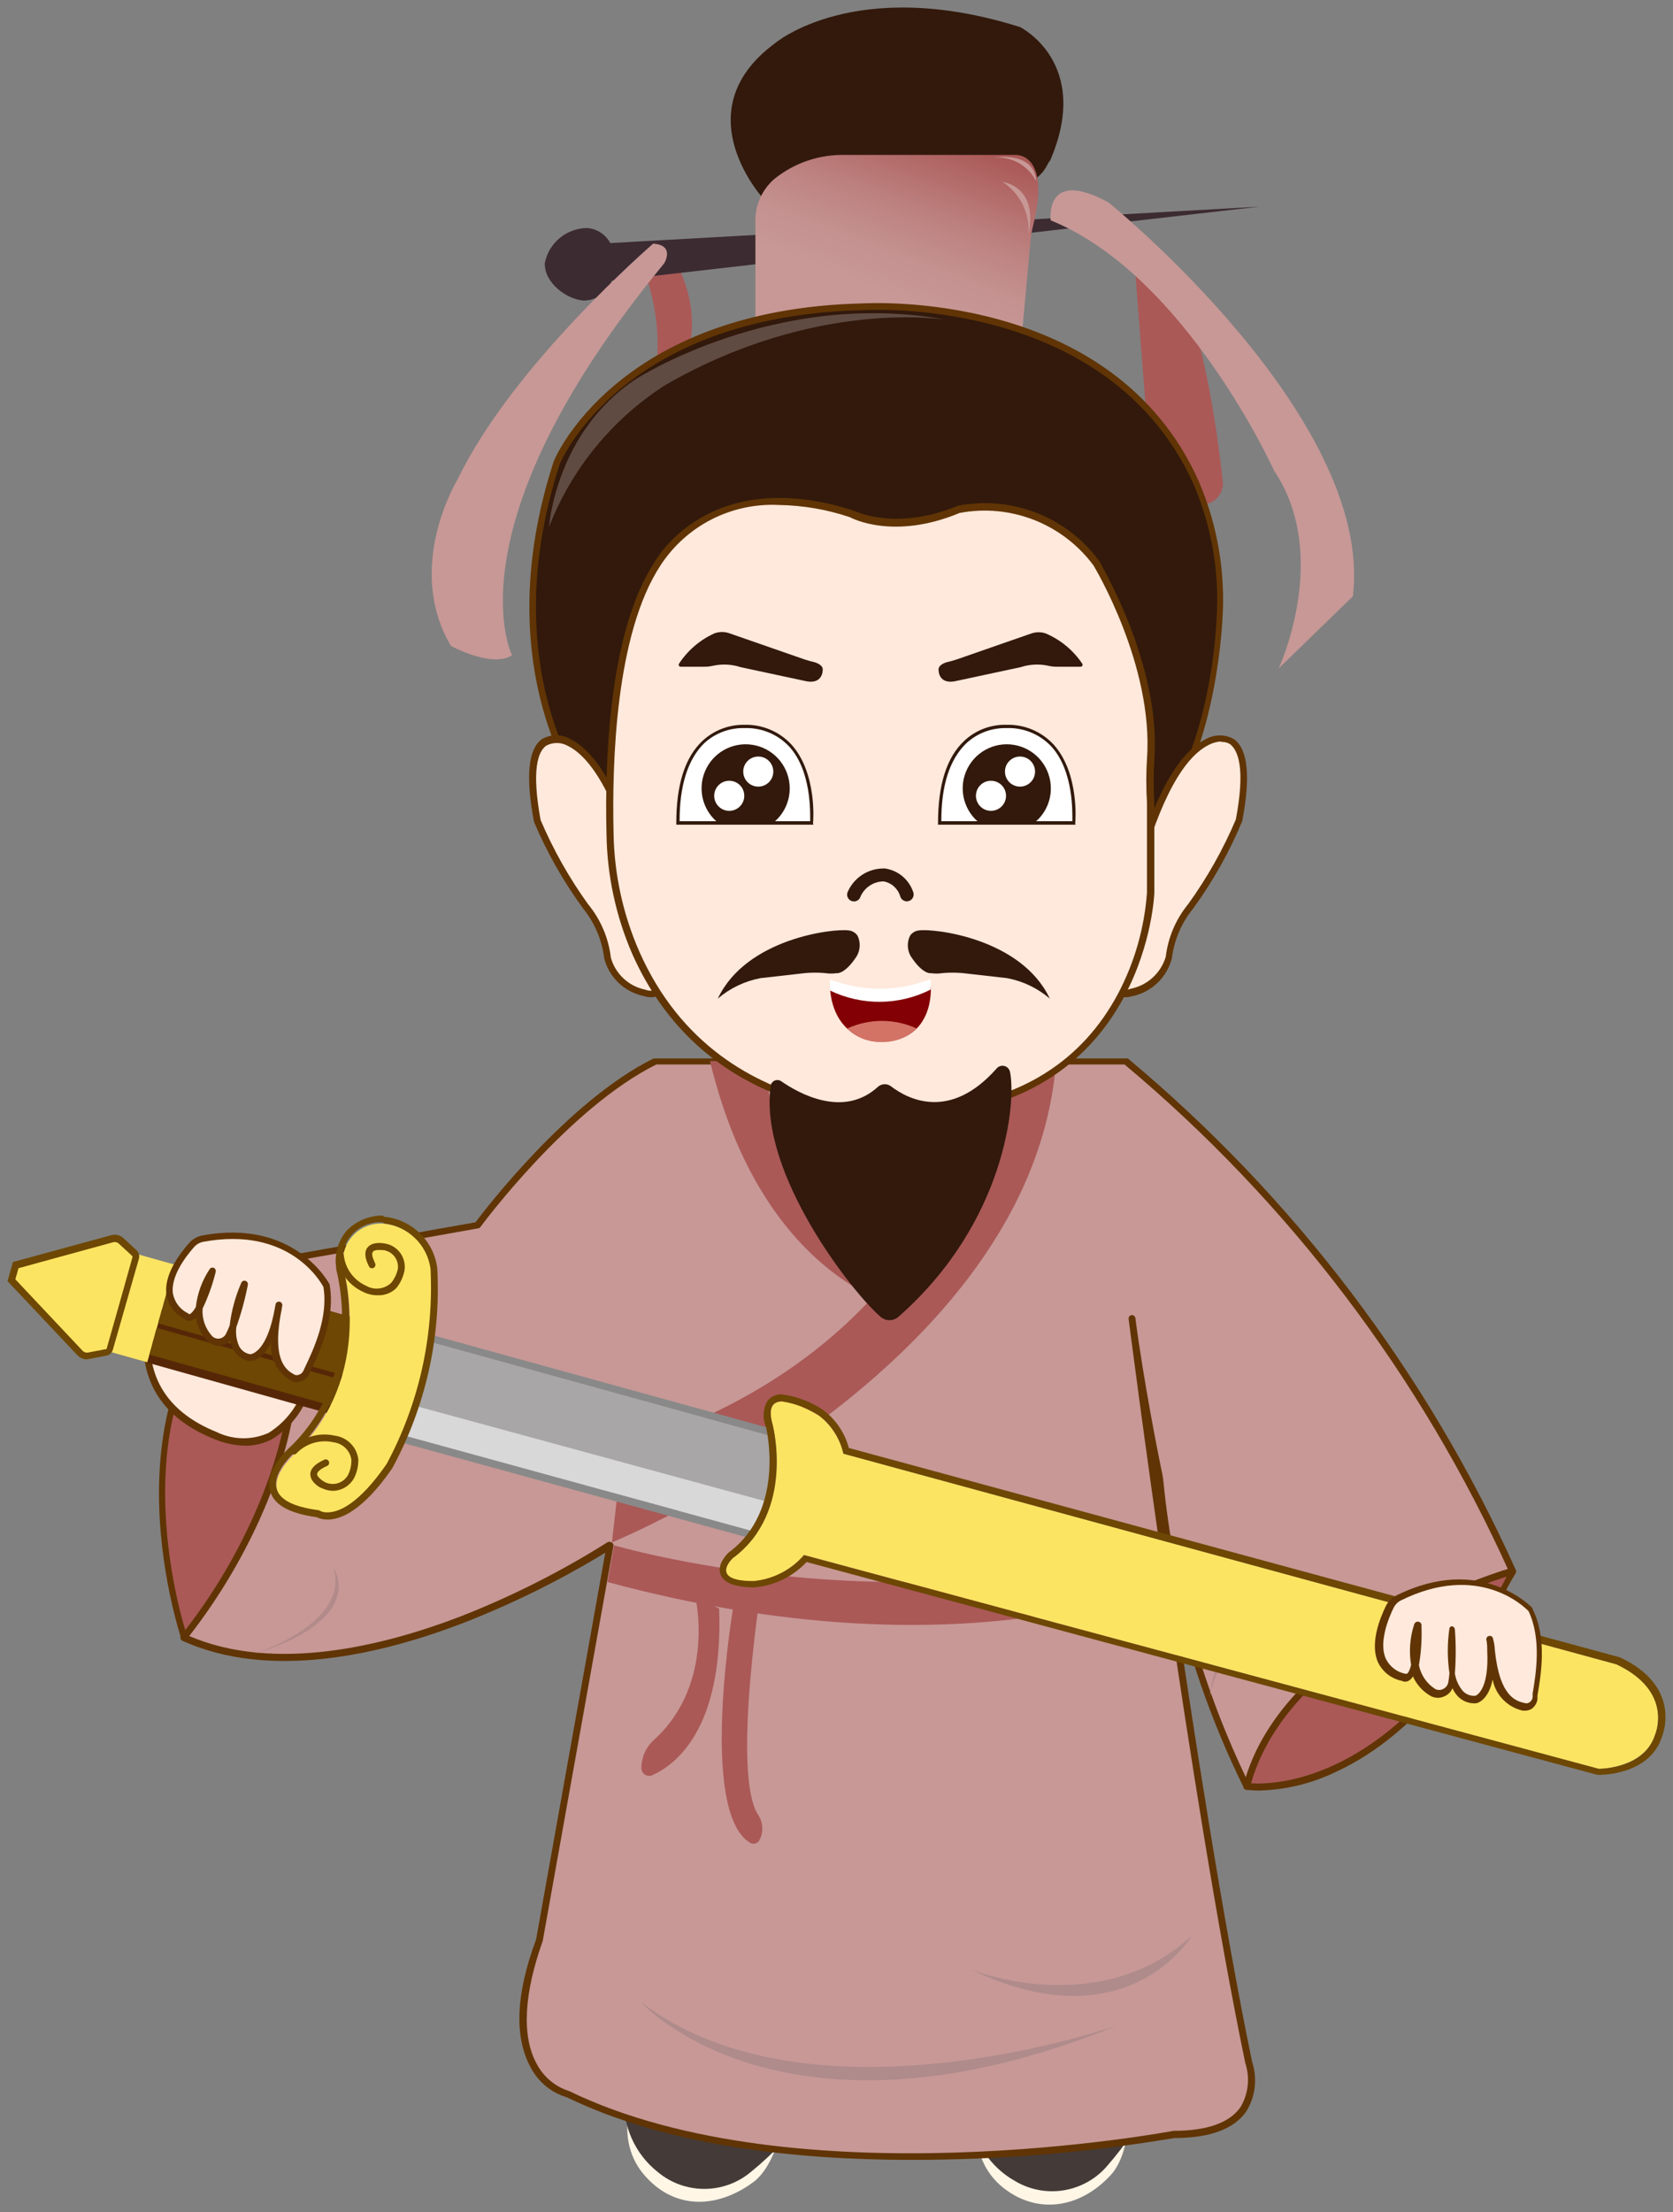 <?xml version="1.0" encoding="UTF-8"?><svg xmlns="http://www.w3.org/2000/svg" xmlns:xlink="http://www.w3.org/1999/xlink" width="111.221" height="147.044" viewBox="-0.5 -0.098 111.221 147.044" version="1.1">
    <rect x="-0.5" y="-0.098" width="111.221" height="147.044" fill="#808080" stroke="none"/>
    <!-- Generator: Sketch 46.2 (44496) - http://www.bohemiancoding.com/sketch -->
    <title>三国主题素材-18</title>
    <desc>Created with Sketch.</desc>
    <defs>
        <linearGradient x1="11.7%" y1="118.556%" x2="90.451%" y2="-6.848%" id="linearGradient-1">
            <stop stop-color="#C79896" offset="35%"/>
            <stop stop-color="#C49290" offset="48%"/>
            <stop stop-color="#BC817F" offset="65%"/>
            <stop stop-color="#AF6462" offset="85%"/>
            <stop stop-color="#AA5957" offset="92%"/>
        </linearGradient>
    </defs>
    <g id="Page-1" stroke="none" fill-rule="evenodd">
        <g id="三国主题素材-18">
            <path d="M18.24,83.64 C18.24,83.64 23.42,95.3 11.73,108.73 C11.73,108.73 5.54,90.8 18.24,83.64 Z" id="Shape" fill="#AA5957" fill-rule="nonzero" stroke-width="1"/>
            <path d="M11.73,109 L11.73,109 C11.651,108.983 11.586,108.926 11.56,108.85 C11.5,108.67 5.45,90.66 18.17,83.49 C18.227,83.464 18.293,83.464 18.35,83.49 C18.411,83.509 18.462,83.552 18.49,83.61 C18.54,83.73 23.59,95.56 11.94,108.94 C11.886,108.996 11.806,109.019 11.73,109 Z M18.13,84 C7.03,90.48 11.04,105.7 11.83,108.31 C22.05,96.28 18.75,85.66 18.13,84 L18.13,84 Z" id="Shape" fill="#603404" fill-rule="nonzero" stroke-width="1"/>
            <path d="M41.71,138.92 C41.71,138.92 40.08,142.33 42.66,144.83 C44.66,146.83 47.4,146.61 49.66,144.89 C50.92,143.89 52,140.89 50.95,139.49 L41.71,138.92 Z" id="Shape" fill="#FFF6E6" fill-rule="nonzero" stroke-width="1"/>
            <path d="M41,139.28 C40.878,141.212 41.712,143.08 43.23,144.28 C45.019,145.774 47.621,145.774 49.41,144.28 C50.934,143.044 52.28,141.604 53.41,140 L41,139.28 Z" id="Shape" fill="#443A37" fill-rule="nonzero" stroke-width="1"/>
            <path d="M64.59,139.85 C64.59,139.85 63.53,143.48 66.47,145.53 C68.77,147.14 71.47,146.53 73.35,144.47 C74.44,143.31 75.01,140.15 73.75,138.93 L64.59,139.85 Z" id="Shape" fill="#FFF6E6" fill-rule="nonzero" stroke-width="1"/>
            <path d="M64,140.31 C64.188,142.236 65.309,143.948 67,144.89 C69.005,146.07 71.567,145.65 73.09,143.89 C74.383,142.416 75.467,140.77 76.31,139 L64,140.31 Z" id="Shape" fill="#443A37" fill-rule="nonzero" stroke-width="1"/>
            <path d="M74.34,70.43 C85.391,79.613 94.189,91.206 100.06,104.32 C100.06,104.32 92.35,118 82.38,118.64 C79.262,112.311 77.311,105.471 76.62,98.45 C76.603,98.269 76.576,98.088 76.54,97.91 C76.3,96.73 75.31,91.73 74.75,87.53 C74.75,87.53 78.75,118.97 82.5,136.96 C82.5,136.96 84.19,141.75 77.56,141.75 C77.56,141.75 52.56,146.54 37.29,139.11 C37.29,139.11 32.11,137.95 35.36,128.88 L40.06,102.63 C40.06,102.63 22.94,113.85 11.73,108.74 C11.73,108.74 22.34,96.19 18.24,83.65 L31.24,81.34 C31.24,81.34 37,73.41 43.08,70.43 L74.34,70.43 Z" id="Shape" fill="#C79896" fill-rule="nonzero" stroke-width="1"/>
            <path d="M60,143.47 C52.47,143.47 43.88,142.56 37.18,139.31 L37.18,139.31 C36.138,138.999 35.268,138.277 34.77,137.31 C33.69,135.31 33.77,132.5 35.14,128.82 L39.74,103.11 C36.698,104.966 33.495,106.546 30.17,107.83 C24.95,109.83 17.49,111.64 11.62,108.96 C11.557,108.93 11.512,108.872 11.496,108.804 C11.48,108.736 11.497,108.665 11.54,108.61 C13.44,106.215 15.039,103.595 16.3,100.81 C18.23,96.56 20.1,90.14 18,83.73 C17.982,83.667 17.991,83.6 18.026,83.545 C18.06,83.49 18.116,83.452 18.18,83.44 L31.11,81.15 C31.72,80.34 37.26,73.07 42.95,70.26 L43.05,70.26 L74.34,70.26 C74.386,70.245 74.434,70.245 74.48,70.26 C85.542,79.493 94.36,91.119 100.27,104.26 C100.302,104.323 100.302,104.397 100.27,104.46 C100.19,104.6 92.38,118.22 82.41,118.88 C82.321,118.892 82.235,118.843 82.2,118.76 C80.007,114.315 78.381,109.611 77.36,104.76 C78.85,115.02 80.84,127.76 82.74,136.96 C83.104,138.068 82.958,139.281 82.34,140.27 C81.52,141.43 79.92,142.02 77.57,142.02 C71.764,142.995 65.887,143.48 60,143.47 Z M40.06,102.4 C40.127,102.402 40.19,102.433 40.232,102.485 C40.274,102.536 40.292,102.604 40.28,102.67 L35.58,128.92 C34.32,132.45 34.18,135.26 35.17,137.07 C35.62,137.945 36.402,138.604 37.34,138.9 C52.46,146.23 77.27,141.59 77.52,141.54 C79.75,141.54 81.23,141.01 81.96,139.98 C82.491,139.098 82.611,138.028 82.29,137.05 C78.59,119.23 74.57,87.88 74.53,87.57 C74.518,87.446 74.607,87.336 74.73,87.32 C74.854,87.308 74.964,87.397 74.98,87.52 L74.98,87.52 C75.52,91.65 76.48,96.52 76.77,97.88 C76.807,98.068 76.834,98.259 76.85,98.45 C77.546,105.399 79.465,112.17 82.52,118.45 C91.74,117.72 99.1,105.58 99.82,104.37 C93.949,91.351 85.211,79.827 74.26,70.66 L43.13,70.66 C37.24,73.59 31.5,81.38 31.44,81.46 C31.407,81.507 31.357,81.539 31.3,81.55 L18.53,83.82 C20.53,90.29 18.67,96.71 16.72,100.99 C15.476,103.715 13.919,106.285 12.08,108.65 C17.76,111.09 24.95,109.32 30.01,107.39 C33.469,106.045 36.791,104.371 39.93,102.39 C39.973,102.381 40.019,102.384 40.06,102.4 Z" id="Shape" fill="#603404" fill-rule="nonzero" stroke-width="1"/>
            <path d="M82.38,118.64 C82.38,118.64 92.15,120.35 100.06,104.33 C100.06,104.33 85,108.52 82.38,118.64 Z" id="Shape" fill="#AA5957" fill-rule="nonzero" stroke-width="1"/>
            <path d="M83.23,118.92 C82.932,118.924 82.635,118.904 82.34,118.86 C82.278,118.848 82.224,118.811 82.19,118.759 C82.156,118.706 82.145,118.641 82.16,118.58 C84.81,108.46 99.85,104.16 100,104.11 C100.084,104.088 100.173,104.115 100.23,104.18 C100.277,104.253 100.277,104.347 100.23,104.42 C96.11,112.75 91.48,116.23 88.31,117.68 C86.724,118.45 84.992,118.873 83.23,118.92 L83.23,118.92 Z M82.66,118.44 C84.21,118.55 92.66,118.44 99.66,104.7 C97.124,105.519 94.675,106.588 92.35,107.89 C88.69,109.95 84.1,113.43 82.67,118.44 L82.66,118.44 Z" id="Shape" fill="#603404" fill-rule="nonzero" stroke-width="1"/>
            <path d="M46.7,70.43 L50.3,70.43 C50.3,70.43 51.37,83.71 60.8,84.43 L60.8,87.22 C60.8,87.22 50.47,86.09 46.7,70.43 Z" id="Shape" fill="#AA5957" fill-rule="nonzero" stroke-width="1"/>
            <path d="M65,70.43 C65,70.43 63.8,89.05 40.89,96.18 L40.18,102.43 C40.18,102.43 68.18,90.91 69.71,70.43 L65,70.43 Z" id="Shape" fill="#AA5957" fill-rule="nonzero" stroke-width="1"/>
            <path d="M40.32,102.62 C40.32,102.62 58.91,108.11 76.81,102.62 L77.16,105.06 C77.16,105.06 63.64,111.48 39.89,105.06 L40.32,102.62 Z" id="Shape" fill="#AA5957" fill-rule="nonzero" stroke-width="1"/>
            <path d="M45.72,106 C45.72,106 47.11,111.79 42.99,115.54 C42.453,116.018 42.145,116.701 42.14,117.42 L42.14,117.42 C42.139,117.597 42.227,117.762 42.374,117.859 C42.522,117.956 42.708,117.971 42.87,117.9 C44.36,117.23 47.59,114.9 47.31,106.83 L45.72,106 Z" id="Shape" fill="#AA5957" fill-rule="nonzero" stroke-width="1"/>
            <path d="M48.28,106.51 C48.28,106.51 45.9,120.29 49.36,122.39 C49.463,122.455 49.587,122.474 49.705,122.444 C49.822,122.414 49.922,122.336 49.98,122.23 L49.98,122.23 C50.274,121.688 50.239,121.028 49.89,120.52 C49.25,119.52 48.65,116.42 49.89,106.89 L48.28,106.51 Z" id="Shape" fill="#AA5957" fill-rule="nonzero" stroke-width="1"/>
            <path d="M64.08,130.83 C64.08,130.83 72.55,134.26 78.74,128.57 C78.74,128.57 74.46,135.8 64.08,130.83 Z" id="Shape" fill="#AF8B8B" fill-rule="nonzero" stroke-width="1"/>
            <path d="M42.13,133 C42.13,133 51.56,143.55 73.75,134.55 C73.76,134.52 53.56,141.68 42.13,133 Z" id="Shape" fill="#AF8B8B" fill-rule="nonzero" stroke-width="1"/>
            <path d="M16.13,109.93 C16.13,109.93 22.79,107.93 21.68,104.13 C21.68,104.13 24.07,107.54 16.13,109.93 Z" id="Shape" fill="#B28A8A" fill-rule="nonzero" stroke-width="1"/>
            <path d="M79.89,112.8 C79.89,112.8 80.53,108.09 85.2,107.29 C85.2,107.3 80.58,107.2 79.89,112.8 Z" id="Shape" fill="#B28A8A" fill-rule="nonzero" stroke-width="1"/>
            <path d="M19.95,92.1 C19.95,92.1 18.6,97.3 13.84,95.38 C9.08,93.46 9.14,89.89 9.29,88.38" id="Shape" fill="#FFE9DC" fill-rule="nonzero" stroke-width="1"/>
            <path d="M15.82,96 C15.108,95.987 14.405,95.838 13.75,95.56 C10.31,94.18 8.75,91.73 9.06,88.29 C9.041,88.198 9.079,88.104 9.156,88.052 C9.234,87.999 9.336,87.999 9.414,88.052 C9.491,88.104 9.529,88.198 9.51,88.29 C9.21,91.51 10.69,93.8 13.92,95.1 C15,95.623 16.255,95.641 17.35,95.15 C18.506,94.431 19.355,93.309 19.73,92 C19.775,91.897 19.888,91.842 19.996,91.869 C20.105,91.896 20.179,91.998 20.17,92.11 C19.777,93.559 18.843,94.801 17.56,95.58 C17.022,95.856 16.425,96 15.82,96 Z" id="Shape" fill="#603404" fill-rule="nonzero" stroke-width="1"/>
            <polygon id="Shape" fill="#A8A6A6" fill-rule="nonzero" points="27.04 88.79 90.73 106.38 97.63 111.78 89.79 112.72 25.46 95.07" stroke-width="1"/>
            <path d="M27,88.79 L90.69,106.38 L97.59,111.78 L89.75,112.72 L25.46,95.07 L27,88.79 L27,88.79 Z M27,88.34 C26.792,88.338 26.611,88.479 26.56,88.68 L25,95 C24.937,95.24 25.08,95.486 25.32,95.55 L89.65,113.2 L89.77,113.2 L89.82,113.2 L97.66,112.26 C97.847,112.244 98.004,112.115 98.055,111.935 C98.106,111.754 98.04,111.561 97.89,111.45 L91,106 C90.953,105.963 90.898,105.936 90.84,105.92 L27.16,88.35 L27.04,88.35 L27,88.34 Z" id="Shape" fill="#898989" fill-rule="nonzero" stroke-width="1"/>
            <polygon id="Shape" fill="#D8D8D8" fill-rule="nonzero" points="95.64 112.02 25.97 93.04 25.46 95.07 89.79 112.72" stroke-width="1"/>
            <polygon id="Shape" fill="#D8D8D8" fill-rule="nonzero" points="80.95 108.01 78.06 107.22 77.59 102.75 80.08 103.44" stroke-width="1"/>
            <polygon id="Shape" fill="#D8D8D8" fill-rule="nonzero" points="76.99 106.94 74.1 106.14 73.62 101.65 76.11 102.34" stroke-width="1"/>
            <polygon id="Shape" fill="#FFFFFF" fill-rule="nonzero" points="80.95 108.01 80.08 110.05 77.48 109.34 78.06 107.22" stroke-width="1"/>
            <polygon id="Shape" fill="#FFFFFF" fill-rule="nonzero" points="76.99 106.94 76.12 108.97 73.52 108.26 74.1 106.14" stroke-width="1"/>
            <rect id="Rectangle-path" fill="#562707" fill-rule="nonzero" transform="matrix(-0.27,0.963,-0.963,-0.27,106.45,97.323)" x="13.064" y="82.575" width="6.57" height="12.84" stroke-width="1"/>
            <rect id="Rectangle-path" fill="#FBE462" fill-rule="nonzero" transform="matrix(0.27,-0.963,0.963,0.27,-77.148,71.987)" x="5.553" y="85.591" width="6.74" height="2.61" stroke-width="1"/>
            <path d="M7.67,86.55 L8.53,83.49 C8.558,83.363 8.512,83.231 8.41,83.15 L7.55,82.36 C7.398,82.224 7.188,82.172 6.99,82.22 L0.55,84 L0.41,84.49 L0.41,84.49 L0.27,84.98 L4.84,89.83 C4.984,89.974 5.19,90.037 5.39,90 L6.54,89.78 C6.67,89.764 6.779,89.674 6.82,89.55 L7.67,86.55" id="Shape" fill="#FBE462" fill-rule="nonzero" stroke-width="1"/>
            <path d="M5.28,90.26 C5.051,90.262 4.831,90.172 4.67,90.01 L0,85.06 L0.36,83.79 L6.92,82 C7.192,81.932 7.48,82.003 7.69,82.19 L8.55,82.98 C8.716,83.118 8.79,83.339 8.74,83.55 L7,89.63 C6.936,89.839 6.756,89.991 6.54,90.02 L5.39,90.24 L5.28,90.26 Z M0.52,84.94 L5,89.7 C5.09,89.788 5.216,89.829 5.34,89.81 L6.49,89.59 C6.56,89.59 6.59,89.59 6.6,89.52 L7.45,86.52 L7.67,86.58 L7.45,86.52 L8.31,83.46 C8.31,83.46 8.31,83.39 8.25,83.35 L7.39,82.56 C7.294,82.476 7.164,82.443 7.04,82.47 L0.73,84.2 L0.52,84.94 Z" id="Shape" fill="#6D4703" fill-rule="nonzero" stroke-width="1"/>
            <path d="M23.19,88.4 L10.83,84.93" id="Shape" fill="#FBE462" fill-rule="nonzero" stroke-width="1"/>
            <rect id="Rectangle-path" fill="#6D4703" fill-rule="nonzero" transform="matrix(0.27,-0.963,0.963,0.27,-70.711,79.473)" x="16.581" y="79.972" width="1" height="12.84" stroke-width="1"/>
            <path d="M23,89.09 L10.64,85.62" id="Shape" fill="#FBE462" fill-rule="nonzero" stroke-width="1"/>
            <rect id="Rectangle-path" fill="#6D4703" fill-rule="nonzero" transform="matrix(0.27,-0.963,0.963,0.27,-71.513,79.793)" x="16.391" y="80.661" width="1" height="12.84" stroke-width="1"/>
            <path d="M22.81,89.78 L10.44,86.31" id="Shape" fill="#FBE462" fill-rule="nonzero" stroke-width="1"/>
            <rect id="Rectangle-path" fill="#6D4703" fill-rule="nonzero" transform="matrix(0.27,-0.963,0.963,0.27,-72.316,80.118)" x="16.204" y="81.353" width="1" height="12.84" stroke-width="1"/>
            <path d="M22.61,90.48 L10.25,87" id="Shape" fill="#FBE462" fill-rule="nonzero" stroke-width="1"/>
            <rect id="Rectangle-path" fill="#6D4703" fill-rule="nonzero" transform="matrix(0.27,-0.963,0.963,0.27,-73.144,80.443)" x="16.004" y="82.062" width="1" height="12.84" stroke-width="1"/>
            <path d="M22.42,91.17 L10.05,87.7" id="Shape" fill="#FBE462" fill-rule="nonzero" stroke-width="1"/>
            <rect id="Rectangle-path" fill="#6D4703" fill-rule="nonzero" transform="matrix(0.27,-0.963,0.963,0.27,-73.942,80.749)" x="15.807" y="82.742" width="1" height="12.84" stroke-width="1"/>
            <path d="M22.22,91.86 L9.86,88.39" id="Shape" fill="#FBE462" fill-rule="nonzero" stroke-width="1"/>
            <polygon id="Shape" fill="#6D4703" fill-rule="nonzero" points="22.16 92.08 9.8 88.61 9.92 88.17 22.28 91.64" stroke-width="1"/>
            <path d="M22.03,92.55 L9.66,89.08" id="Shape" fill="#FBE462" fill-rule="nonzero" stroke-width="1"/>
            <rect id="Rectangle-path" fill="#6D4703" fill-rule="nonzero" transform="matrix(0.27,-0.963,0.963,0.27,-75.555,81.384)" x="15.42" y="84.123" width="1" height="12.84" stroke-width="1"/>
            <path d="M21.83,93.25 L9.47,89.77" id="Shape" fill="#FBE462" fill-rule="nonzero" stroke-width="1"/>
            <rect id="Rectangle-path" fill="#6D4703" fill-rule="nonzero" transform="matrix(0.27,-0.963,0.963,0.27,-76.365,81.714)" x="15.233" y="84.823" width="1" height="12.84" stroke-width="1"/>
            <path d="M28.15,84.24 C27.92,82.643 26.635,81.407 25.03,81.24 C24.24,81.172 23.464,81.479 22.934,82.068 C22.403,82.658 22.18,83.462 22.33,84.24 C22.33,84.24 24.45,91.24 19.2,96.45 C19.2,96.45 15.39,99.69 20.73,100.38 C20.73,100.38 22.32,101.53 25.23,97.31 C27.385,93.304 28.395,88.782 28.15,84.24 L28.15,84.24 Z" id="Shape" fill="#FBE462" fill-rule="nonzero" stroke-width="1"/>
            <path d="M25,81.22 L25,81.22 C26.605,81.387 27.89,82.623 28.12,84.22 C28.352,88.739 27.342,93.235 25.2,97.22 C23.31,99.95 21.98,100.43 21.28,100.43 C21.077,100.443 20.875,100.395 20.7,100.29 C15.35,99.61 19.17,96.36 19.17,96.36 C24.42,91.18 22.3,84.15 22.3,84.15 C22.144,83.379 22.359,82.58 22.879,81.991 C23.4,81.402 24.166,81.091 24.95,81.15 L25,81.22 Z M24.95,80.7 C24.048,80.698 23.183,81.058 22.55,81.7 C21.971,82.388 21.716,83.291 21.85,84.18 L21.85,84.27 C21.85,84.34 23.85,91.11 18.85,96.03 C18.69,96.17 17.05,97.61 17.46,99.03 C17.73,99.94 18.74,100.5 20.55,100.75 C20.778,100.859 21.028,100.914 21.28,100.91 C22.16,100.91 23.63,100.32 25.57,97.51 C27.781,93.443 28.82,88.842 28.57,84.22 C28.347,82.383 26.873,80.95 25.03,80.78 L24.95,80.7 Z" id="Shape" fill="#6D4703" fill-rule="nonzero" stroke-width="1"/>
            <path d="M22.16,83.32 C22.252,84.313 22.871,85.18 23.78,85.59 C24.412,85.956 25.211,85.853 25.73,85.34 C25.969,85.049 26.137,84.707 26.22,84.34 C26.287,83.982 26.207,83.611 25.998,83.312 C25.789,83.013 25.469,82.811 25.11,82.75 C25.11,82.75 23.48,82.42 24.31,83.99" id="Shape" fill="#FBE462" fill-rule="nonzero" stroke-width="1"/>
            <path d="M24.63,86 C24.283,86.007 23.939,85.928 23.63,85.77 C22.647,85.32 21.983,84.377 21.89,83.3 C21.884,83.237 21.906,83.175 21.95,83.13 C21.995,83.086 22.057,83.064 22.12,83.07 C22.243,83.07 22.345,83.167 22.35,83.29 C22.434,84.202 23.004,84.997 23.84,85.37 C24.379,85.682 25.06,85.601 25.51,85.17 C25.726,84.901 25.876,84.587 25.95,84.25 C26.027,83.644 25.605,83.088 25,83 C24.82,83 24.41,82.94 24.29,83.11 C24.17,83.28 24.29,83.53 24.45,83.91 C24.482,84.016 24.434,84.129 24.337,84.18 C24.239,84.232 24.119,84.206 24.05,84.12 C23.75,83.55 23.71,83.12 23.92,82.84 C24.25,82.4 25,82.54 25.09,82.56 C25.51,82.628 25.884,82.863 26.127,83.212 C26.37,83.56 26.461,83.993 26.38,84.41 C26.291,84.821 26.106,85.204 25.84,85.53 C25.518,85.845 25.081,86.015 24.63,86 L24.63,86 Z" id="Shape" fill="#6D4703" fill-rule="nonzero" stroke-width="1"/>
            <path d="M19,96.4 C19.686,95.665 20.708,95.346 21.69,95.56 C22.414,95.642 22.988,96.208 23.08,96.93 C23.088,97.311 23.006,97.688 22.84,98.03 C22.482,98.698 21.658,98.959 20.98,98.62 C20.98,98.62 19.48,97.91 21.11,97.16" id="Shape" fill="#FBE462" fill-rule="nonzero" stroke-width="1"/>
            <path d="M21.65,99 C21.387,98.996 21.127,98.934 20.89,98.82 C20.81,98.82 20.13,98.44 20.13,97.9 C20.13,97.54 20.42,97.23 21.02,96.95 C21.095,96.896 21.195,96.892 21.274,96.941 C21.353,96.989 21.395,97.08 21.381,97.172 C21.367,97.263 21.3,97.337 21.21,97.36 C20.81,97.54 20.58,97.74 20.58,97.9 C20.58,98.06 20.92,98.33 21.08,98.41 C21.353,98.554 21.672,98.583 21.967,98.491 C22.262,98.399 22.507,98.194 22.65,97.92 C22.798,97.608 22.87,97.265 22.86,96.92 C22.765,96.31 22.273,95.839 21.66,95.77 C20.76,95.569 19.821,95.858 19.19,96.53 C19.106,96.596 18.987,96.596 18.904,96.529 C18.82,96.462 18.794,96.347 18.84,96.25 C19.568,95.44 20.678,95.087 21.74,95.33 C22.569,95.426 23.224,96.081 23.32,96.91 C23.329,97.325 23.24,97.736 23.06,98.11 C22.787,98.641 22.247,98.982 21.65,99 L21.65,99 Z" id="Shape" fill="#6D4703" fill-rule="nonzero" stroke-width="1"/>
            <path d="M50.86,94.63 C50.86,94.63 52.38,100.41 48.2,103.49 C48.2,103.49 46.57,105 49.58,105.01 C50.89,104.893 52.101,104.264 52.95,103.26 L105.78,117.48 C105.78,117.48 108.78,117.48 109.52,115.24 C109.52,115.24 110.83,112.36 106.96,110.53 L55.57,96.53 C55.336,95.523 54.76,94.629 53.94,94 C53.94,94 50,91.52 50.86,94.63 Z" id="Shape" fill="#FBE462" fill-rule="nonzero" stroke-width="1"/>
            <path d="M51.51,93.06 C52.379,93.197 53.21,93.514 53.95,93.99 C54.768,94.623 55.341,95.521 55.57,96.53 L106.96,110.53 C110.83,112.36 109.52,115.24 109.52,115.24 C108.82,117.45 105.94,117.48 105.79,117.48 L105.79,117.48 L52.95,103.27 C52.095,104.259 50.891,104.879 49.59,105 L49.59,105 C46.59,105 48.21,103.48 48.21,103.48 C52.39,100.4 50.87,94.62 50.87,94.62 C50.53,93.41 50.87,93.04 51.52,93.04 L51.51,93.06 Z M51.52,92.59 C51.136,92.558 50.761,92.719 50.52,93.02 C50.218,93.546 50.181,94.183 50.42,94.74 C50.42,94.74 51.8,100.26 47.93,103.11 L47.93,103.11 L47.93,103.11 C47.85,103.19 47.13,103.88 47.41,104.58 C47.69,105.28 48.81,105.41 49.62,105.42 C50.957,105.313 52.205,104.711 53.12,103.73 L105.7,117.88 L105.76,117.88 L105.82,117.88 C105.97,117.88 109.18,117.88 109.99,115.34 C110.13,114.98 111.19,111.95 107.2,110.07 L107.2,110.07 L107.2,110.07 L55.93,96.15 C55.656,95.119 55.035,94.215 54.17,93.59 C53.365,93.063 52.453,92.722 51.5,92.59 L51.52,92.59 Z" id="Shape" fill="#6D4703" fill-rule="nonzero" stroke-width="1"/>
            <path d="M98.59,108.93 C98.98,112.62 97.65,112.87 97.65,112.87 C95.32,112.99 96.01,108.25 96.01,108.25 C96.139,109.438 96.119,110.637 95.95,111.82 C95.905,112.085 95.731,112.309 95.485,112.418 C95.24,112.526 94.956,112.505 94.73,112.36 C92.67,111.06 93.73,108.01 93.73,108.01 C93.73,112.08 92.87,111.38 92.87,111.38 C90.26,110.71 91.4,107.8 91.93,106.72 C92.052,106.462 92.256,106.251 92.51,106.12 C98.07,103.36 101.3,106.9 101.3,106.9 C102.3,108.97 101.77,111.53 101.56,112.79 C101.539,112.974 101.441,113.141 101.291,113.249 C101.14,113.357 100.951,113.398 100.77,113.36 C100,113.17 98.81,112.68 98.59,108.93 Z" id="Shape" fill="#FFE9DC" fill-rule="nonzero" stroke-width="1"/>
            <path d="M100.93,113.61 L100.73,113.61 C99.71,113.381 98.924,112.567 98.73,111.54 C98.45,112.92 97.73,113.1 97.65,113.12 C97.176,113.163 96.71,112.981 96.39,112.63 C96.256,112.477 96.144,112.305 96.06,112.12 C95.959,112.364 95.764,112.559 95.52,112.66 C95.196,112.815 94.815,112.784 94.52,112.58 C94.039,112.283 93.659,111.847 93.43,111.33 C93.364,111.456 93.263,111.56 93.14,111.63 C92.999,111.703 92.831,111.703 92.69,111.63 C92.008,111.491 91.428,111.045 91.12,110.42 C90.56,109.21 91.2,107.54 91.63,106.66 C91.777,106.357 92.019,106.111 92.32,105.96 C97.97,103.15 101.32,106.75 101.38,106.79 L101.38,106.84 C102.38,108.84 101.93,111.3 101.71,112.61 L101.71,112.86 C101.672,113.12 101.527,113.352 101.31,113.5 C101.194,113.567 101.064,113.604 100.93,113.61 Z M98.88,109.61 C99.2,112.71 100.3,112.98 100.88,113.11 C100.983,113.137 101.092,113.119 101.18,113.06 C101.293,112.984 101.369,112.864 101.39,112.73 L101.39,112.47 C101.6,111.21 102,108.87 101.12,107 C100.81,106.68 97.78,103.73 92.62,106.29 C92.409,106.399 92.241,106.575 92.14,106.79 C91.82,107.44 91.14,109.08 91.63,110.16 C91.881,110.68 92.363,111.05 92.93,111.16 L93.01,111.16 C93.07,111.16 93.2,111.02 93.31,110.57 C93.161,109.674 93.23,108.754 93.51,107.89 C93.53,107.802 93.595,107.732 93.68,107.705 C93.766,107.679 93.859,107.7 93.925,107.76 C93.991,107.821 94.02,107.912 94,108 C94.034,108.867 93.977,109.735 93.83,110.59 C93.959,111.242 94.349,111.813 94.91,112.17 C95.075,112.259 95.275,112.259 95.44,112.17 C95.62,112.089 95.747,111.924 95.78,111.73 C95.813,111.557 95.84,111.357 95.86,111.13 C95.712,110.135 95.712,109.125 95.86,108.13 C95.883,108.067 95.935,108.018 96,108 C96.116,108.005 96.21,108.095 96.22,108.21 C96.294,109.185 96.294,110.165 96.22,111.14 C96.286,111.554 96.458,111.943 96.72,112.27 C96.934,112.524 97.26,112.655 97.59,112.62 C97.59,112.62 98.51,112.34 98.37,109.62 C98.37,109.39 98.37,109.14 98.31,108.88 C98.304,108.757 98.397,108.651 98.52,108.64 C98.578,108.634 98.637,108.652 98.682,108.69 C98.727,108.728 98.755,108.782 98.76,108.84 C98.85,109.17 98.87,109.41 98.88,109.64 L98.88,109.61 Z" id="Shape" fill="#603404" fill-rule="nonzero" stroke-width="1"/>
            <path d="M42.18,17.53 C42.18,17.53 44.52,22.81 42.18,27.4 L45.18,23.48 C45.18,23.48 46.54,20.16 43.67,16.09 L42.18,17.53 Z" id="Shape" fill="#AA5957" fill-rule="nonzero" stroke-width="1"/>
            <path d="M77.17,17.58 C79.31,20.65 80.37,28.08 80.79,31.89 C80.844,32.382 80.633,32.865 80.236,33.16 C79.838,33.454 79.315,33.515 78.86,33.32 L76.86,32.46 C76.378,32.261 76.046,31.81 76,31.29 L74.94,17.59" id="Shape" fill="#AA5957" fill-rule="nonzero" stroke-width="1"/>
            <path d="M83.21,13.64 L40.07,16.06 C39.764,15.483 39.182,15.105 38.53,15.06 C37.162,15.071 35.99,16.039 35.72,17.38 C35.66,18.71 37.22,19.83 38.32,19.88 C39.155,19.871 39.896,19.345 40.18,18.56 L83.21,13.64 Z" id="Shape" fill="#3C2B31" fill-rule="nonzero" stroke-width="1"/>
            <path d="M50.35,13.23 C50.35,13.23 44.81,7.35 51.03,2.77 C51.03,2.77 56.34,-1.75 67.31,1.7 C67.31,1.7 72.12,4.07 69.31,10.58 C68.97,10.86 68.97,12.5 64.79,12.67 L50.35,13.23 Z" id="Shape" fill="#32190C" fill-rule="nonzero" stroke-width="1"/>
            <path d="M49.72,22 L49.72,14.58 C49.709,13.503 50.178,12.476 51,11.78 C52.323,10.721 53.976,10.162 55.67,10.2 L67.06,10.2 C67.06,10.2 69.37,10.11 68.19,14.86 C68.097,15.234 68.033,15.616 68,16 L67.45,22 C67.45,22 54.81,20.48 49.72,22 Z" id="Shape" fill="url(#linearGradient-1)" fill-rule="nonzero" stroke-width="1"/>
            <path d="M39.74,54.66 C39.74,54.66 31.52,46.15 36.5,30.66 C36.5,30.66 40.42,20.66 56.85,20.26 C56.85,20.26 73.24,19.05 78.99,31.97 C80.222,34.862 80.75,38.004 80.53,41.14 C80.3,45.3 78.95,52.79 74.87,55.86 L39.74,54.66 Z" id="Shape" fill="#32190C" fill-rule="nonzero" stroke-width="1"/>
            <path d="M74.87,56.12 L74.87,56.12 L39.73,54.89 C39.673,54.887 39.619,54.862 39.58,54.82 C39.5,54.73 31.33,46.03 36.29,30.63 C36.29,30.52 40.46,20.45 56.85,20.07 C57.01,20.07 73.46,19 79.2,31.91 C80.453,34.834 80.988,38.016 80.76,41.19 C80.65,43 79.89,52.39 75,56.07 C74.963,56.1 74.918,56.118 74.87,56.12 Z M39.87,54.44 L74.87,55.67 C78.49,52.88 80.1,46.12 80.37,41.16 C80.594,38.059 80.073,34.949 78.85,32.09 C73.16,19.47 57,20.51 56.86,20.52 C40.75,20.89 36.74,30.68 36.7,30.78 C32.06,45.21 39.11,53.62 39.84,54.44 L39.87,54.44 Z" id="Shape" fill="#603404" fill-rule="nonzero" stroke-width="1"/>
            <path d="M36,34.92 C36,34.92 36.44,28.59 41.81,25.08 C41.81,25.08 51.11,19.08 62.4,21.16 C62.4,21.16 53.8,19.69 43.74,25.49 C40.226,27.734 37.515,31.036 36,34.92 L36,34.92 Z" id="Shape" fill="#604B43" fill-rule="nonzero" stroke-width="1"/>
            <path d="M66.16,12 C66.16,12 68.57,12.26 67.86,15.54 C67.997,14.136 67.341,12.772 66.16,12 Z" id="Shape" fill="#C79896" fill-rule="nonzero" stroke-width="1"/>
            <path d="M65.51,10.38 C65.51,10.38 68.29,9.89 68.39,11.97 C67.855,10.892 66.707,10.259 65.51,10.38 L65.51,10.38 Z" id="Shape" fill="#C79896" fill-rule="nonzero" stroke-width="1"/>
            <path d="M69.35,14.55 C69.35,14.55 68.9,11 73.21,13.37 C73.21,13.37 90.87,27.67 89.44,39.54 L84.51,44.33 C84.51,44.33 88,36.83 84.2,31.19 C84.2,31.18 78.31,18.18 69.35,14.55 Z" id="Shape" fill="#C79896" fill-rule="nonzero" stroke-width="1"/>
            <path d="M42.92,16.1 C42.92,16.1 33.58,24.15 29.92,31.77 C29.92,31.77 26.36,37.57 29.48,42.84 C29.48,42.84 32.24,44.34 33.54,43.45 C33.54,43.45 29.21,34.96 43.62,17.45 C43.63,17.48 44.44,16.19 42.92,16.1 Z" id="Shape" fill="#C79896" fill-rule="nonzero" stroke-width="1"/>
            <path d="M37.32,49.24 C37.32,49.24 33.85,47.24 35.21,54.44 C36.059,56.451 37.132,58.36 38.41,60.13 C39.216,61.11 39.726,62.3 39.88,63.56 C40.202,64.747 41.165,65.652 42.37,65.9 C42.37,65.9 43.43,66.28 43.54,65.26 C43.54,65.25 41.69,51.38 37.32,49.24 Z" id="Shape" fill="#FFE9DC" fill-rule="nonzero" stroke-width="1"/>
            <path d="M42.79,66.19 C42.623,66.19 42.458,66.163 42.3,66.11 C41.018,65.847 39.998,64.877 39.67,63.61 C39.52,62.385 39.028,61.228 38.25,60.27 C36.95,58.488 35.859,56.562 35,54.53 C34.43,51.53 34.61,49.69 35.53,49.03 C36.115,48.694 36.835,48.694 37.42,49.03 C41.85,51.22 43.68,64.65 43.76,65.22 C43.759,65.547 43.599,65.853 43.33,66.04 C43.168,66.14 42.981,66.192 42.79,66.19 Z M35.43,54.39 C36.274,56.371 37.333,58.252 38.59,60 C39.429,61.016 39.957,62.252 40.11,63.56 C40.415,64.646 41.304,65.469 42.41,65.69 C42.631,65.778 42.879,65.778 43.1,65.69 C43.237,65.589 43.318,65.43 43.32,65.26 C43.32,65.18 41.44,51.54 37.23,49.47 L37.23,49.47 C36.787,49.23 36.253,49.23 35.81,49.47 C35.28,49.85 34.81,51.02 35.45,54.47 L35.43,54.39 Z" id="Shape" fill="#603404" fill-rule="nonzero" stroke-width="1"/>
            <path d="M79.75,49.24 C79.75,49.24 83.22,47.24 81.86,54.44 C81.011,56.451 79.938,58.36 78.66,60.13 C77.854,61.11 77.344,62.3 77.19,63.56 C76.868,64.747 75.905,65.652 74.7,65.9 C74.7,65.9 73.64,66.28 73.53,65.26 C73.54,65.25 75.38,51.38 79.75,49.24 Z" id="Shape" fill="#FFE9DC" fill-rule="nonzero" stroke-width="1"/>
            <path d="M74.29,66.19 C74.097,66.197 73.906,66.149 73.74,66.05 C73.485,65.874 73.326,65.589 73.31,65.28 C73.39,64.65 75.22,51.22 79.65,49.04 C80.235,48.702 80.955,48.702 81.54,49.04 C82.46,49.7 82.65,51.54 82.08,54.49 C81.227,56.54 80.136,58.484 78.83,60.28 C78.056,61.224 77.563,62.368 77.41,63.58 C77.086,64.878 76.042,65.871 74.73,66.13 C74.588,66.174 74.439,66.194 74.29,66.19 Z M80.69,49.19 C80.404,49.201 80.123,49.276 79.87,49.41 L79.87,49.41 C75.66,51.48 73.79,65.12 73.78,65.25 C73.794,65.403 73.874,65.542 74,65.63 C74.209,65.714 74.441,65.714 74.65,65.63 C75.768,65.411 76.672,64.591 77,63.5 C77.153,62.215 77.67,61.001 78.49,60 C79.754,58.248 80.817,56.359 81.66,54.37 C82.3,50.97 81.81,49.79 81.28,49.37 C81.104,49.26 80.897,49.207 80.69,49.22 L80.69,49.19 Z" id="Shape" fill="#603404" fill-rule="nonzero" stroke-width="1"/>
            <path d="M43.22,37.41 C43.22,37.41 46.56,31.04 56.12,34.07 C56.12,34.07 58.87,35.59 63.25,33.77 C66.752,33.092 70.329,34.513 72.41,37.41 C72.41,37.41 76.47,44.06 76,50.41 C75.94,51.362 75.94,52.318 76,53.27 L76,59.27 C76,59.27 75.62,72.47 61.68,73.83 C61.68,73.83 47.44,75.99 41.76,63.25 C40.68,60.761 40.102,58.083 40.06,55.37 C39.94,50.75 40.17,42 43.22,37.41 Z" id="Shape" fill="#FFE9DC" fill-rule="nonzero" stroke-width="1"/>
            <path d="M59.4,74.17 C55.09,74.17 45.84,72.98 41.54,63.33 C40.442,60.804 39.857,58.084 39.82,55.33 C39.7,50.58 39.96,41.91 43.02,37.26 C43.19,36.95 46.75,30.83 56.18,33.82 C56.25,33.82 58.94,35.27 63.18,33.52 C66.779,32.819 70.459,34.27 72.61,37.24 C72.61,37.32 76.71,44.04 76.24,50.42 C76.181,51.362 76.181,52.308 76.24,53.25 L76.24,59.25 C76.24,59.39 75.69,72.67 61.72,74.04 C60.95,74.134 60.175,74.177 59.4,74.17 Z M51.3,33.47 C48.148,33.305 45.147,34.828 43.42,37.47 L43.42,37.47 C40.42,42.02 40.18,50.59 40.29,55.29 C40.331,57.998 40.912,60.67 42,63.15 C47.5,75.59 61.49,73.62 61.63,73.59 C67.34,73.03 71.44,70.45 73.84,65.93 C74.931,63.856 75.581,61.578 75.75,59.24 L75.75,53.24 C75.691,52.284 75.691,51.326 75.75,50.37 C76.21,44.13 72.23,37.54 72.19,37.48 C70.135,34.711 66.678,33.359 63.29,34 C58.9,35.83 56.11,34.34 56,34.28 C54.484,33.77 52.899,33.497 51.3,33.47 L51.3,33.47 Z" id="Shape" fill="#603404" fill-rule="nonzero" stroke-width="1"/>
            <path d="M48,42 L53,43.74 C53.2,43.81 53.41,43.86 53.61,43.91 C53.81,43.96 54.26,44.13 54.19,44.48 C54.19,44.48 54.19,45.48 52.94,45.15 L48.74,44.25 C48.156,44.059 47.532,44.024 46.93,44.15 C46.721,44.201 46.505,44.225 46.29,44.22 L44.75,44.22 C44.702,44.22 44.659,44.194 44.636,44.153 C44.613,44.111 44.614,44.06 44.64,44.02 C45.218,43.135 46.036,42.434 47,42 C47.323,41.883 47.677,41.883 48,42 L48,42 Z" id="Shape" fill="#32190C" fill-rule="nonzero" stroke-width="1"/>
            <path d="M68.09,42 L63.09,43.74 C62.89,43.81 62.68,43.86 62.48,43.91 C62.28,43.96 61.83,44.13 61.9,44.48 C61.9,44.48 61.9,45.48 63.15,45.15 L67.35,44.25 C67.934,44.059 68.558,44.024 69.16,44.15 C69.369,44.201 69.585,44.225 69.8,44.22 L71.34,44.22 C71.388,44.22 71.431,44.194 71.454,44.153 C71.477,44.111 71.476,44.06 71.45,44.02 C70.848,43.122 69.997,42.419 69,42 C68.704,41.904 68.386,41.904 68.09,42 L68.09,42 Z" id="Shape" fill="#32190C" fill-rule="nonzero" stroke-width="1"/>
            <path d="M56.27,59.82 C56.12,59.821 55.978,59.747 55.894,59.622 C55.81,59.498 55.793,59.339 55.85,59.2 C56.266,58.236 57.22,57.617 58.27,57.63 L58.33,57.63 C59.215,57.757 59.949,58.378 60.22,59.23 C60.266,59.385 60.226,59.554 60.115,59.672 C60.004,59.79 59.838,59.839 59.68,59.802 C59.522,59.764 59.396,59.645 59.35,59.49 C59.201,58.976 58.776,58.589 58.25,58.49 L58.25,58.49 C57.585,58.491 56.982,58.883 56.71,59.49 C56.655,59.687 56.475,59.823 56.27,59.82 L56.27,59.82 Z" id="Shape" fill="#32190C" fill-rule="nonzero" stroke-width="1"/>
            <path d="M54.67,65.49 C56.829,66.326 59.221,66.326 61.38,65.49 C61.38,65.49 61.68,69.33 57.73,69.14 C57.73,69.14 54.88,69 54.67,65.49 Z" id="Shape" fill="#830004" fill-rule="nonzero" stroke-width="1"/>
            <path d="M55.82,68.27 C57.286,67.593 58.974,67.593 60.44,68.27 C59.757,68.93 58.815,69.253 57.87,69.15 C57.099,69.131 56.365,68.816 55.82,68.27 L55.82,68.27 Z" id="Shape" fill="#D27366" fill-rule="nonzero" stroke-width="1"/>
            <path d="M54.67,65 L54.67,65.74 C56.79,66.766 59.268,66.744 61.37,65.68 L61.37,64.98 C59.22,65.836 56.825,65.843 54.67,65 L54.67,65 Z" id="Shape" fill="#FFFFFF" fill-rule="nonzero" stroke-width="1"/>
            <path d="M61.39,64.59 C61.39,64.59 60.86,64.71 60.05,63.47 C59.805,63.051 59.786,62.536 60,62.1 C60.133,61.904 60.345,61.776 60.58,61.75 C61.58,61.6 67.4,62.27 69.29,66.28 C68.478,65.586 67.499,65.117 66.45,64.92 L63.45,64.58 C63.034,64.548 62.616,64.548 62.2,64.58 C61.932,64.625 61.659,64.628 61.39,64.59 L61.39,64.59 Z" id="Shape" fill="#32190C" fill-rule="nonzero" stroke-width="1"/>
            <path d="M55.11,64.59 C55.11,64.59 55.64,64.71 56.45,63.47 C56.698,63.052 56.721,62.538 56.51,62.1 C56.377,61.904 56.165,61.776 55.93,61.75 C54.93,61.6 49.11,62.27 47.22,66.28 C48.032,65.586 49.011,65.117 50.06,64.92 L53.06,64.58 C53.476,64.548 53.894,64.548 54.31,64.58 C54.575,64.624 54.844,64.627 55.11,64.59 L55.11,64.59 Z" id="Shape" fill="#32190C" fill-rule="nonzero" stroke-width="1"/>
            <path d="M62,54.61 L70.9,54.61 C70.9,54.61 71.45,48.27 66.45,48.19 C66.42,48.19 61.89,47.8 62,54.61 Z" id="Shape" stroke-width="1" fill="none"/>
            <circle id="Oval" fill="#FFFFFF" fill-rule="nonzero" cx="67.63" cy="51.19" r="1" stroke-width="1"/>
            <circle id="Oval" fill="#FFFFFF" fill-rule="nonzero" cx="65.71" cy="52.8" r="1" stroke-width="1"/>
            <path d="M44.57,54.61 L53.47,54.61 C53.47,54.61 54,48.27 49,48.19 C49,48.19 44.49,47.8 44.57,54.61 Z" id="Shape" stroke-width="1" fill="none"/>
            <circle id="Oval" fill="#FFFFFF" fill-rule="nonzero" cx="50.23" cy="51.19" r="1" stroke-width="1"/>
            <circle id="Oval" fill="#FFFFFF" fill-rule="nonzero" cx="48.31" cy="52.8" r="1" stroke-width="1"/>
            <path d="M62,54.61 L70.9,54.61 C70.9,54.61 71.45,48.27 66.45,48.19 C66.42,48.19 61.89,47.8 62,54.61 Z" id="Shape" fill="#FFFFFF" fill-rule="nonzero" stroke-width="1"/>
            <path d="M71,54.72 L61.86,54.72 L61.86,54.61 C61.86,52.09 62.42,50.25 63.61,49.14 C64.372,48.427 65.387,48.046 66.43,48.08 C67.612,48.05 68.749,48.531 69.55,49.4 C71.25,51.29 71,54.49 70.98,54.62 L71,54.72 Z M62.11,54.49 L70.79,54.49 C70.79,53.92 70.88,51.17 69.41,49.54 C68.638,48.709 67.543,48.256 66.41,48.3 C65.427,48.276 64.473,48.634 63.75,49.3 C62.64,50.36 62.07,52.1 62.08,54.5 L62.11,54.49 Z" id="Shape" fill="#32190C" fill-rule="nonzero" stroke-width="1"/>
            <path d="M69.36,52.32 C69.367,50.968 68.447,49.787 67.135,49.462 C65.823,49.136 64.458,49.751 63.833,50.95 C63.207,52.148 63.483,53.619 64.5,54.51 L68.36,54.51 C68.994,53.959 69.358,53.16 69.36,52.32 Z" id="Shape" fill="#32190C" fill-rule="nonzero" stroke-width="1"/>
            <circle id="Oval" fill="#FFFFFF" fill-rule="nonzero" cx="67.31" cy="51.19" r="1" stroke-width="1"/>
            <circle id="Oval" fill="#FFFFFF" fill-rule="nonzero" cx="65.38" cy="52.8" r="1" stroke-width="1"/>
            <path d="M44.57,54.61 L53.47,54.61 C53.47,54.61 54,48.27 49,48.19 C49,48.19 44.49,47.8 44.57,54.61 Z" id="Shape" fill="#FFFFFF" fill-rule="nonzero" stroke-width="1"/>
            <path d="M53.57,54.72 L44.46,54.72 L44.46,54.61 C44.46,52.09 45.02,50.25 46.21,49.14 C46.968,48.44 47.968,48.06 49,48.08 C50.182,48.05 51.319,48.531 52.12,49.4 C53.82,51.29 53.57,54.49 53.55,54.62 L53.57,54.72 Z M44.68,54.49 L53.36,54.49 C53.36,53.92 53.45,51.17 51.98,49.54 C51.208,48.709 50.113,48.256 48.98,48.3 C47.997,48.276 47.043,48.634 46.32,49.3 C45.24,50.36 44.67,52.1 44.68,54.5 L44.68,54.49 Z" id="Shape" fill="#32190C" fill-rule="nonzero" stroke-width="1"/>
            <path d="M52,52.32 C52.007,50.968 51.087,49.787 49.775,49.462 C48.463,49.136 47.098,49.751 46.473,50.95 C45.847,52.148 46.123,53.619 47.14,54.51 L51,54.51 C51.634,53.959 51.998,53.16 52,52.32 L52,52.32 Z" id="Shape" fill="#32190C" fill-rule="nonzero" stroke-width="1"/>
            <circle id="Oval" fill="#FFFFFF" fill-rule="nonzero" cx="49.91" cy="51.19" r="1" stroke-width="1"/>
            <circle id="Oval" fill="#FFFFFF" fill-rule="nonzero" cx="47.98" cy="52.8" r="1" stroke-width="1"/>
            <path d="M51.4,71.75 C52.62,72.6 55.59,74.25 57.88,72.13 C58.135,71.919 58.505,71.919 58.76,72.13 C59.84,72.95 62.65,74.45 65.76,70.92 C65.885,70.776 66.079,70.714 66.264,70.758 C66.449,70.802 66.594,70.946 66.64,71.13 C67.07,73.06 66.4,81.13 59.22,87.44 C58.883,87.728 58.387,87.728 58.05,87.44 C56.21,85.89 49.95,77.91 50.73,72.13 C50.734,71.973 50.821,71.829 50.958,71.751 C51.095,71.673 51.263,71.673 51.4,71.75 L51.4,71.75 Z" id="Shape" fill="#32190C" fill-rule="nonzero" stroke-width="1"/>
            <path d="M18.06,86.62 C17.43,90.27 16.06,90.15 16.06,90.15 C13.78,89.63 15.74,85.26 15.74,85.26 C15.55,86.437 15.214,87.586 14.74,88.68 C14.625,88.922 14.396,89.091 14.131,89.129 C13.866,89.168 13.599,89.07 13.42,88.87 C11.79,87.06 13.63,84.41 13.63,84.41 C12.57,88.34 11.89,87.41 11.89,87.41 C9.56,86.05 11.44,83.57 12.25,82.67 C12.437,82.455 12.69,82.307 12.97,82.25 C19.07,81.1 21.22,85.39 21.22,85.39 C21.61,87.65 20.41,89.98 19.87,91.13 C19.8,91.301 19.663,91.435 19.49,91.5 C19.317,91.564 19.125,91.554 18.96,91.47 C18.27,91.08 17.25,90.29 18.06,86.62 Z" id="Shape" fill="#FFE9DC" fill-rule="nonzero" stroke-width="1"/>
            <path d="M19.26,91.78 C19.116,91.78 18.975,91.742 18.85,91.67 C17.949,91.161 17.432,90.17 17.53,89.14 C16.89,90.39 16.17,90.38 16.06,90.37 C15.592,90.286 15.191,89.986 14.98,89.56 C14.892,89.376 14.832,89.181 14.8,88.98 C14.61,89.217 14.323,89.354 14.02,89.354 C13.717,89.354 13.43,89.217 13.24,88.98 C12.857,88.564 12.609,88.04 12.53,87.48 C12.433,87.583 12.308,87.656 12.17,87.69 C12.014,87.721 11.853,87.672 11.74,87.56 C11.133,87.245 10.703,86.671 10.57,86 C10.36,84.68 11.43,83.25 12.08,82.52 C12.302,82.268 12.601,82.096 12.93,82.03 C19.13,80.87 21.4,85.25 21.42,85.29 C21.423,85.31 21.423,85.33 21.42,85.35 C21.8,87.54 20.74,89.78 20.17,90.99 L20.06,91.22 C19.951,91.457 19.748,91.638 19.5,91.72 C19.423,91.752 19.342,91.772 19.26,91.78 L19.26,91.78 Z M18.14,87.38 C17.61,90.45 18.59,91.01 19.08,91.28 C19.176,91.322 19.284,91.322 19.38,91.28 C19.508,91.237 19.613,91.143 19.67,91.02 L19.78,90.78 C20.33,89.63 21.34,87.48 21,85.45 C20.79,85.05 18.67,81.39 13,82.45 C12.767,82.497 12.556,82.62 12.4,82.8 C11.92,83.34 10.81,84.73 11,85.91 C11.112,86.473 11.483,86.951 12,87.2 L12.07,87.26 C12.13,87.26 12.29,87.18 12.52,86.78 C12.621,85.879 12.936,85.014 13.44,84.26 C13.502,84.17 13.62,84.137 13.72,84.18 C13.816,84.228 13.865,84.336 13.84,84.44 C13.636,85.281 13.344,86.099 12.97,86.88 C12.918,87.541 13.138,88.195 13.58,88.69 C13.705,88.832 13.892,88.904 14.08,88.88 C14.276,88.852 14.445,88.728 14.53,88.55 C14.619,88.371 14.7,88.187 14.77,88 C14.89,87.017 15.153,86.057 15.55,85.15 C15.603,85.053 15.718,85.007 15.823,85.041 C15.928,85.076 15.994,85.18 15.98,85.29 C15.795,86.251 15.538,87.197 15.21,88.12 C15.159,88.538 15.217,88.962 15.38,89.35 C15.519,89.653 15.801,89.867 16.13,89.92 C16.13,89.92 17.13,89.92 17.69,87.28 C17.73,87.053 17.777,86.813 17.83,86.56 C17.874,86.462 17.98,86.407 18.086,86.428 C18.192,86.45 18.268,86.542 18.27,86.65 C18.237,86.883 18.193,87.127 18.14,87.38 Z" id="Shape" fill="#603404" fill-rule="nonzero" stroke-width="1"/>
        </g>
    </g>
</svg>